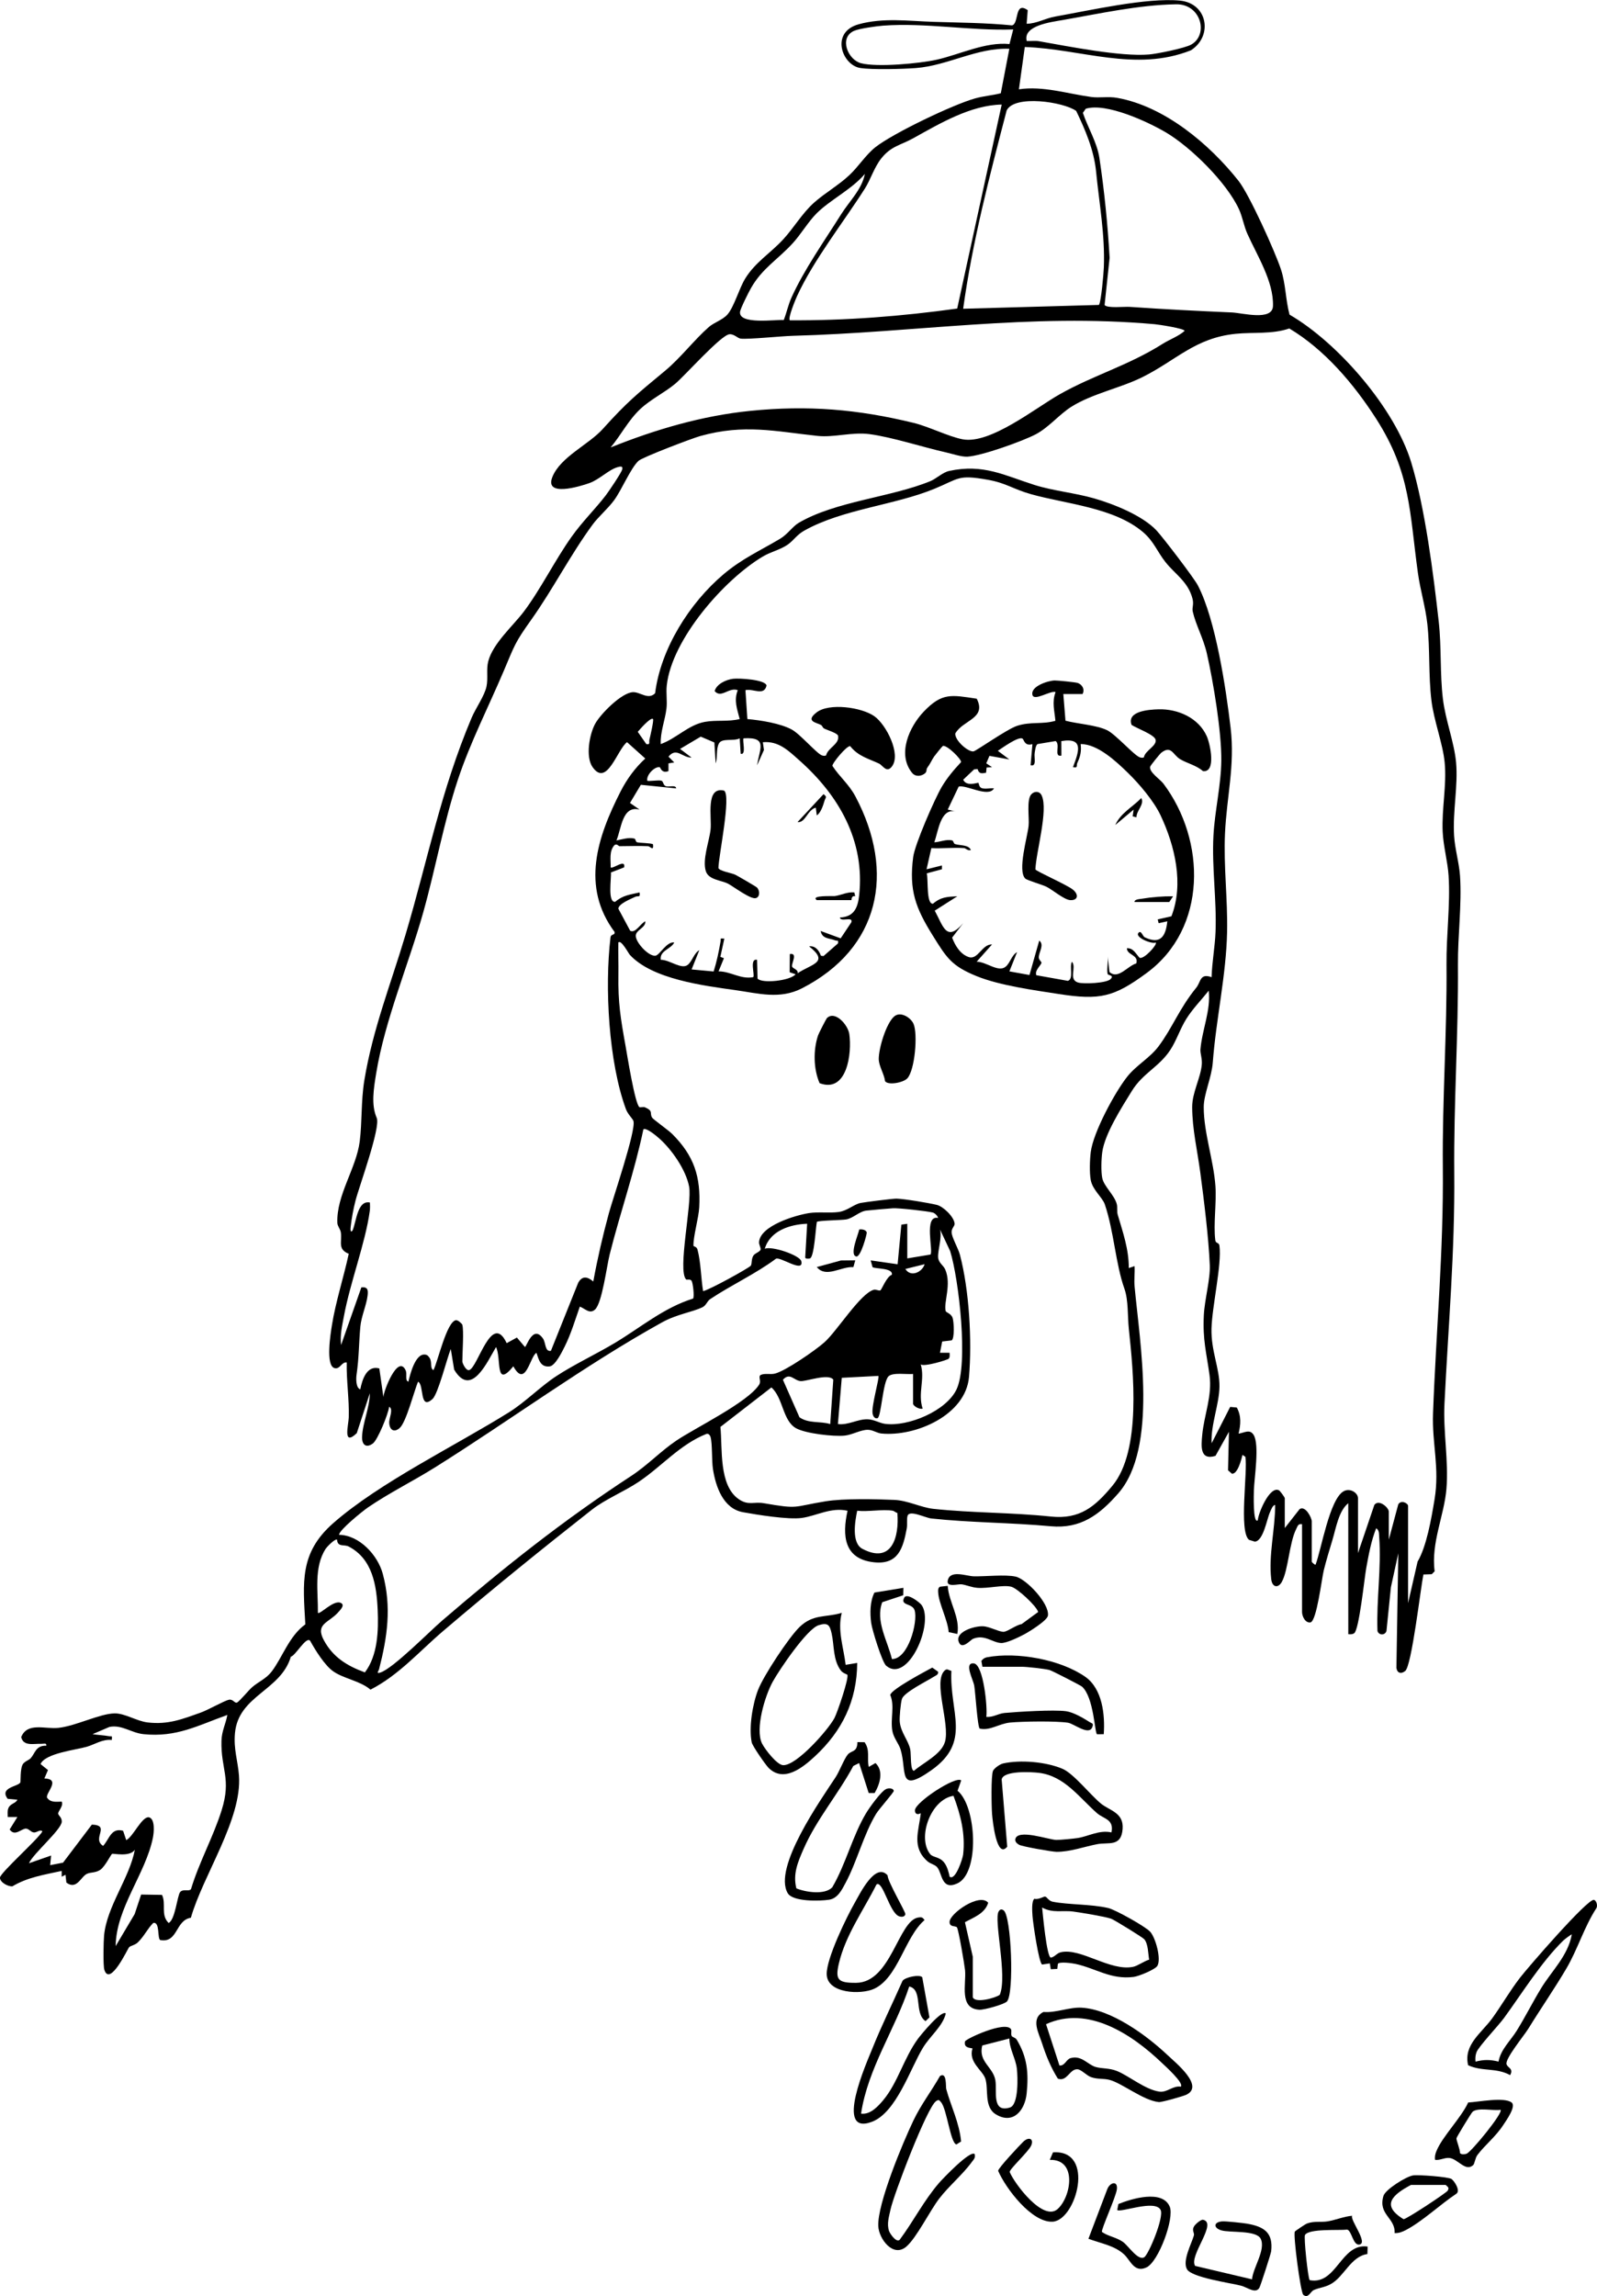 <?xml version="1.0" encoding="UTF-8"?>
<svg id="Calque_2" data-name="Calque 2" xmlns="http://www.w3.org/2000/svg" viewBox="0 0 828.58 1191.19">
  <g id="Illu_Vectorisée_BLACK_" data-name="Illu Vectorisée (BLACK)">
    <g id="TNT">
      <path d="M675.6,790.77c-2.14-.39-2.32.99-3.06,2.44-3.64,7.17-4.12,21.41-7.49,27.48-1.92,3.45-5,2.83-5.49-1.39-1.45-12.58,2.05-25.94,2.04-38.52-1.32.04-2.21,2.7-2.7,3.78-1.68,3.79-3.4,14.82-7.83,15.25l-3.05-.95c-5.37-4.41-.58-35.4-1.88-43.08l-1.5-.98c-.56,2.45-2.55,10.16-5.52,9.74l-1.97-1.76.47-19.97-6.98,12.5c-8.2,2.5-7.42-5.07-6.88-10.88.95-10.24,5.26-20.2,3.79-31.01-1.58-11.64-3.6-18.12-2.96-31.11.4-8.04,3.41-18.68,3.09-25.96-.63-14.56-2.99-33.47-4.93-48.06-1.52-11.47-4.15-22.38-4.21-33.86-.04-7.58,4.37-15.08,4.99-22.1.28-3.18-.87-5.88-.7-7.88.85-10.21,5.45-20.22,4.3-30.48-3.83,4.81-8.21,9.25-11.52,14.46-3.27,5.15-5.25,11.55-8.53,16.46-5.89,8.81-14.13,11.85-19.85,21.13-5.27,8.54-13.97,22.11-15.33,31.64-.5,3.5-.7,10.16-.01,13.52.9,4.36,6.24,8.73,7.53,13.45.47,1.73,0,3.83.48,5.51,2.72,9.33,5.76,17.75,5.76,27.73l2.98-1c.22,3.46-.3,7.02.02,10.48,2.71,29.35,12.17,83.91-8.49,107.45-9.78,11.14-19.54,18.45-35.03,17.02-20.68-1.91-41.61-1.84-61.93-4.03-3.22-.35-11.36-4.63-12.34-1.36-.53,1.78-.01,4.39-.42,6.57-1.88,10.11-4.38,18.85-16.94,17.52-15.6-1.65-16.65-13.76-13.77-26.74-8.65-1.93-16.07,2.67-23.74,3.73-7.04.97-22.98-1.61-30.49-2.97-10.38-1.88-14.19-13.39-15.6-22.38-.68-4.36-.26-13.32-1.27-16.71-.27-.89-1.13-1.92-2.17-1.51-13.7,5.45-23.16,16.85-35.13,24.87-7.68,5.14-17.32,8.97-24.42,14.55-25.98,20.43-51.88,41.4-77.05,62.86-12.29,10.48-22.97,22.87-37.65,30.37-5.4-4.61-13.68-5.6-19.24-9.44-4.45-3.07-9.35-10.99-12.02-15.83-1.98-2.79-7.68,7.77-10.05,8.16-5.2,17.71-27.21,20.07-29,39.67-.77,8.4,1.5,14.36,2.08,21.99,1.7,22.62-18.69,51.77-24.95,73.79-8.13,1.27-6.65,13.3-15.93,11.56-1.55-.97-.05-9.64-3.61-8.86-3.09,3.15-4.71,6.91-7.96,10.05-1.63,1.58-3.75,1.63-4.62,2.62-.67.77-9.9,20.6-12.77,11.65-.7-2.17-.44-14.82-.15-17.82,1.47-15.2,13.17-29.72,15.97-44.48-2.6,3.93-11.22,1.79-11.82,2.13s-3.73,6.76-6.19,8.33c-2.6,1.66-4.76,1.06-6.92,2.07-3.06,1.43-5.23,8.52-10.6,4.51l-.45-4.06-1.98,1.02v-3.02c-8.96,1.97-17.67,3.28-25.57,7.99-2.28.21-6.47-2.07-6.46-4.48s19.75-19.95,22.02-23.99c-1.03-1.31-2.91.67-4.43.53s-2.57-1.93-4.05-2c-2.32-.1-5.84,4.38-8.5.45l4-6.46h-5c.01-1.41-.23-2.94.22-4.29.94-2.83,3.88-2.6,4.78-4.7l-5.04-.46c-4.46-5.93,5.39-6.29,6.58-8.49.23-.43-.17-7.4,1.36-9.57,1.04-1.47,3.06-1.95,4.04-3.04,2.26-2.51,2.62-6.66,8.05-6.44.27-1.64-1.34-.94-2.47-.99-3.86-.18-9.4,1.49-10.54-3.49,3.21-7.85,12.3-4.05,19.24-4.78,9.07-.95,21.53-7.4,29.24-7.52,5.25-.08,11.52,4.04,17.11,4.7,10.68,1.25,17.92-1.69,27.62-5.14,3.78-1.35,12.01-6.05,14.49-6.62,2.17-.5,3.08,1.96,4.25,1.45,1.34-.59,6.07-6.47,7.98-8.08,3.3-2.77,7.23-4.37,10-7.99,5.65-7.39,9.01-18.38,17.49-24.5-1.21-21.9-3.1-37.05,14.45-52.48,23.98-21.09,63.55-40.25,91.31-57.6,8.22-5.13,16.27-13.33,24.34-18.63,9.18-6.04,21.01-11.6,30.61-17.36,13.3-7.98,25.37-18.27,40.49-22.95.71-1.14-.07-7.97-.78-9.19-.68-1.15-2.46-.33-2.87-.75-4.54-4.71,3.2-39.46,1.58-48.12-1.63-8.7-9.07-19.42-15.74-25.23-1.3-1.13-6.64-5.64-8-4.49-4.58,21.98-12.03,43.16-17.5,64.95-1.49,5.93-3.91,25.09-7.54,28.47-2.81,2.61-5.13-.39-7.93-1.48-2.41,6.86-4.58,14.15-7.82,20.67-1.36,2.74-4.9,9.93-7.74,10.34-4.82.62-5.7-3.34-6.94-7.02-3.29,1.55-5.61,18.71-11.99,6.99-9.74,11.88-6.06-4.09-8.99-9.99-4.64,7.85-12.9,26.49-21.72,11.71l-1.76-10.71c-1.93,4.71-6.58,23.38-9.5,25.98-6.9,6.15-4.18-7.56-7.49-9-2.04,4.89-6.12,20.98-9.49,23.99-3,2.67-5.28.92-5.46-2.62-.13-2.54,2.36-7.09-.04-8.38-.43,3.76-5.95,17.23-8.43,19.05-3.53,2.6-5.77.65-5.61-3.51.29-7.23,3.98-15.17,4.02-22.54l-6.77,20.7c-7.44,7.09-4.28-4.17-4.16-8.16.28-9.6-1.26-18.96-1.05-28.52-2.71-.41-3.46,3.76-6.36,2.93-4.76-1.37-1.96-18.18-1.34-22.13,1.91-12.16,6.15-25.06,8.74-37.18-5.93-2.4-3.39-6.19-4.08-11.02-.26-1.84-1.76-3.24-1.83-4.99-.54-14.43,9.83-28.3,11.61-42.28,1.26-9.95.65-21,2.38-31.6,4.34-26.55,13.8-50.2,21.36-75.58,11.63-39.05,18.22-74.46,34.31-112.6,2.06-4.89,6.73-11.41,7.73-16.26.92-4.46-.21-8.84.91-13.08,2.45-9.3,12.89-18.41,18.35-25.62,8.68-11.47,16.31-26.94,24.93-39.03,5.68-7.97,12.03-14.09,17.63-21.34,1.58-2.05,8.04-11.63,8.56-13.43.61-2.06-1.08-1.62-2.29-1.29-4.67,1.28-9.49,6.42-14.71,8.28-4.93,1.75-23.44,7.41-19.21-3.16,4.16-10.42,18.81-16.76,26.13-24.89,12.91-14.34,17.9-18.21,32.56-30.4,7.75-6.45,15.13-16.08,22.47-22.5,2.77-2.42,7.02-3.61,9.58-6.41,3.49-3.85,6.11-13.53,9.28-18.7,5.24-8.54,12.97-13.06,19.67-20.3,5.58-6.03,9.8-13.48,15.95-19.02,5.52-4.97,12.87-9.12,18.52-14.45,4.77-4.5,8.48-10.53,13.5-14.48,9.15-7.2,40.3-22.11,51.68-25.27,4.65-1.29,8.79-1.52,13.32-2.67l4.43-23.06c-16.72-.69-31.99,8.74-48.49,9.99-6.77.51-22.64.95-28.91-.04-9.39-1.49-15.65-18.54-.8-22.67,12.7-3.53,25.96-1.68,38.72-1.27,13.6.44,27.31.49,40.87,1.84,3.76-.84,1.14-12.82,8.15-7.89l-.56,7.05c5.12-.04,9.71-2.84,14.74-3.73,17.87-3.16,47.52-9.93,64.74-8.29,14.5,1.38,17.3,18.42,5.73,25.8-28.83,11.43-56.83-.73-86.17-1.72l-3.05,21.94c12.46-1.86,25.1,2.28,37.49,3.98,4.35.6,8.78-.38,13.52.47,24.64,4.41,47.88,24.04,62.91,43.02,5.6,7.07,18.96,36.67,22.02,45.93,2.52,7.62,2.39,15.8,4.47,23.51,25.25,14.64,54.68,48.72,63.16,76.75,7.13,23.58,11.5,57.81,14.26,82.68,1.47,13.24.56,26.58,2.14,39.83,1.33,11.17,5.92,22.66,6.85,33.12,1.08,12.05-1.81,25.39-1.03,38,.43,6.9,2.63,14.1,3.08,20.91.98,14.77-1.2,30.89-1.09,46.06.27,35.86-2.23,71.99-1.91,107.84.37,41.35-3.1,79.18-5.08,119.92-.71,14.63,2.21,29.58,1.03,44-1.14,13.88-8.08,28.08-6.12,42.85l-1.51,1.5-4.33.15c-1.44,6.94-6.04,47.26-9.42,50.04-2.13,1.75-4.2,1.15-4.58-1.59l.98-59.45-3.84,17.63-2.3,22.68c-.72,2.35-3.94,2.36-4.67,0-.6-16.22,2.09-32.63.89-48.86-.13-1.71.11-3.3-1.56-4.44-2.62,6.6-3.91,13.82-5.18,20.8-.94,5.2-3.67,32.08-6.27,33.7-.99.62-1.93.54-3.02.46l-.02-67.95c-5.02,4.05-6.36,12.99-8.25,19.22-1.55,5.1-3.15,10.39-4.44,15.55-1.09,4.4-3.66,26.32-6.91,27.07-2.74.41-4.37-3.22-4.37-5.38v-45.47ZM532.69,21.28c2.1.1,4.31-.26,6.4.11,15.24,2.66,42.3,8.11,57.05,6.88,4.2-.35,18.53-3.25,21.87-5.12,9.22-5.14,5.15-21.17-7.86-20.93-19.53.36-39.68,4.85-58.84,8.19-6,1.05-20.69,2.84-18.61,10.87ZM525.7,15.29c-22.13.77-45.48-3.61-67.45-1.99-3.33.25-12.52,1.5-15.24,2.75-7.82,3.59-3.1,14.97,3.71,16.75,8.38,2.19,30.29.16,39.2-1.82,12.1-2.69,25.22-9.36,37.83-8.12l1.94-7.57ZM558.37,57.55c-6.61-4.73-32.01-8.52-36.08-.25-8.86,33.99-17.77,68-22.57,102.88l70.45-1.98c1.16-1.63,2.41-16.31,2.54-19.46.66-17.04-2.43-33.32-4.05-50-1.16-11.06-5.52-21.25-10.29-31.19ZM519.7,54.25c-16.2.31-32.09,9.84-45.95,17.51-6.59,3.65-11.41,3.99-16.53,10.45-3.68,4.64-5.5,10.9-8.44,15.54-11.25,17.72-26.51,36.91-35.19,55.75-.87,1.88-4.89,11.58-3.81,12.67,29.07.19,58.11-2.09,86.85-6.09l23.09-105.83ZM563.33,56.41l-1.5,2.14c2.63,7.77,7.36,15.31,8.59,23.45,2.57,17.06,4.29,34.45,5.29,51.76l-2.61,24.47c1.32,1.82,10.19.78,13.06.98,17.63,1.23,35.6,2.14,52.98,2.89,5.42.24,21.1,4.58,21.33-3.36.37-12.82-8.24-26.14-13.33-37.54-1.77-3.96-2.5-8.7-4.32-12.67-6.36-13.8-24.94-32.21-38.04-39.91-9.38-5.52-30.85-15.45-41.45-12.21ZM406.63,166.04c1.5-3.75,2.3-7.84,3.96-11.53,6.47-14.43,17.22-29.65,25.74-43.21,4.37-6.96,10.79-12.94,12.4-21.07-6.8,8.03-17.95,13.4-25.02,20.44-4.27,4.25-8.2,10.93-12.43,15.55-7.75,8.47-15.87,13.01-21.67,23.3-1.21,2.14-5.49,10.59-5.66,12.35-.62,6.71,18.49,3.82,22.68,4.17ZM316.83,232.13c23.29-9.34,47.36-16.44,72.46-18.97,29.92-3.01,55.65-.85,84.7,6.23,7.97,1.94,18.12,7.12,25.45,8.52,14.27,2.72,37.79-16.23,50.22-23.27,17.88-10.12,35.54-14.87,53.64-26.3,3.55-2.24,8.06-3.81,11.31-6.66.03-1.26-13.51-3.31-15.49-3.48-64.6-5.77-124.04,4.31-187.82,6.02-5.94.16-23.24,1.94-27.03,1.46-1.64-.21-3.41-2.51-5.85-2.26-4.44.46-23.1,21.52-28.14,25.72-5.43,4.52-12.65,8.01-17.99,12.99-6.25,5.82-10.03,13.48-15.46,20ZM239.88,687.34c.85,3.01,0,14.76,0,18.99,0,.89,1.85,4.85,3.48,4.49,4.53-1,11.67-30.74,19.52-13.99l5.3-2.91,4.17,4.89c.86.01,4.13-11.84,9.38-4.36,1.5,2.14.92,6.98,4.1,6.37l14.16-35.32c2.13-3.84,4.89-3.14,7.83-.66,2.17-11.89,4.91-23.74,8.08-35.4,2.15-7.91,14.12-42.8,12.76-47.82-.32-1.18-2.92-3.5-3.9-6.16-8.98-24.35-11.09-63.22-8.02-89.07.25-2.07,2.44-.99,2.13-2.88-17.51-23.53-9.01-49.12,3.09-72.86,3.28-6.43,7.52-12.26,12.83-17.13l-9.47-8.49c-5.1,3.82-10.45,23.6-17.9,12.9-3.68-5.29-1.64-16.93,1.37-22.43,2.78-5.09,13.69-16.16,19.61-16.4,3.76-.16,7.94,4.21,11.5.54,2.88-23.08,17.83-46.72,35.35-61.58,9.7-8.23,19.11-12.36,29.45-18.52,3.97-2.36,6.49-6.4,9.7-8.29,19.07-11.22,47.88-13.23,68.31-21.63,3.05-1.26,6.36-4.55,9.71-5.28,17.8-3.87,28.76,2.34,44.28,7.24,9.98,3.15,20.63,4.03,30.98,6.99,10.07,2.88,25.11,8.89,32.35,16.62,3.31,3.54,19.46,24.66,21.46,28.51,9.26,17.82,14.57,53.4,17,73.94,2.31,19.52-2.06,35.81-2.92,54.81-.77,17.01,1.44,34,1.09,51.06-.47,22.47-5.73,45.22-7.43,67.73-.58,7.76-4.69,16.37-4.69,23.16,0,13.26,5.16,27.73,6.07,40.98.61,8.83-1.12,19.67-.07,28.04.24,1.91,1.9.95,2.15,2.86,1.29,9.77-3.83,31.38-4.12,42.99s4.23,20.57,4.13,30.03c-.1,9.27-4.58,19.91-4.07,29.48l9.63-18.87,3.43.31c2.44,4.48,2.03,8.82.93,13.56,3.01-.43,5.83-2.57,7.82.67,3.12,5.08.31,22.35.12,28.77-.04,1.45-.58,17.55,2.03,15.53.15-3.49,6.16-18.1,11-15.56.62.33,3,3.67,3,4.07v15.49l7.71-9.84c3.02-1.98,6.29,4.56,6.29,6.34v20.99c0,.19,1.61,1.78,1.99,1.5,3.02-8.13,7.25-33.8,14.45-38.02,3.41-2,7.55.79,7.55,3.55v28.48l8.48-24.99c2.34-3.22,7.51,1.42,7.51,3.5v14.49l4.91-18.32c1.56-2.49,5.08-.46,5.08.83v50.47l4.93-21.55c4.68-7.92,7.15-22.3,8.79-32.19,2.74-16.55-1.35-28.97-.77-44.74,1.6-43.33,5.5-83.86,5.08-127.92-.33-34.78,2.22-69.97,1.91-104.84-.14-15.28,2.02-31.03,1.09-46.06-.45-7.31-2.73-15.4-3.08-22.9-.55-11.95,2.18-24.26,1.03-36.01-.96-9.88-5.58-21.49-6.86-32.11-1.6-13.22-.67-26.6-2.14-39.83-.97-8.78-3.63-17.42-4.85-26.13-4.43-31.77-3.6-51.98-21.71-80.23-11.46-17.88-26.69-35.87-45.05-46.81-8.75,3.07-18.78,1.85-27.8,2.77-21.07,2.13-30.79,13.72-48.45,22.5-11.37,5.66-25.85,8.49-36.7,15.27-6.33,3.95-11.81,10.8-18.61,14.37s-27.96,11.16-35.46,11.6c-3,.17-7.97-1.52-11.22-2.25-12.01-2.7-27.65-7.85-39.53-9.44-9.05-1.21-18.4,1.82-26.91.92-22.18-2.35-38.01-6.3-60.89.05-4.28,1.19-30.1,11.03-32.08,12.89-4.09,3.83-8.68,14.97-12.61,20.37-3.22,4.41-8.17,8.56-11.24,12.75-11.5,15.69-20.69,33.68-31.73,49.21-8.67,12.19-8.5,12.92-14.33,26.64-7.83,18.43-17.43,37.26-23.73,56.21-7.41,22.28-11.66,46.29-18.01,68.93-7.58,27.02-19.95,56.03-24.43,83.5-1.31,8.02-2.73,16.44.25,23.25,2.16,4.93-9.14,35.65-11,42.94-1.13,4.41-1.97,8.99-2.5,13.51-.1.81-.36,3.6.99,1.96,1.98-4.72,2.51-15.85,8.99-14.48.04,1.46.12,2.94-.08,4.41-2.29,16.66-10.19,37.05-13.41,54.55-.94,5.08-2.09,9.7-1.48,14.99l10.52-29.94c3.36-.38,3.56,1.4,3.25,4.18-.56,5-3.29,10.8-3.78,16.28-.82,9.16-.63,15.56-1.98,25.04-.26,1.83-.34,6.7,1.96,7.41.99-5.16,3.43-12.66,9.88-10.85l2.11,14.85c.16-3.41,7.51-22.24,11.5-13.98,1.01,2.09-.49,5.49,1.49,5.98.87-3.93,3.6-14.52,8.48-14.05,1.24.04,1.8.72,2.45,1.65,1.52,2.18.1,5.56,2.06,6.41,2.29-4.47,6.83-25.1,11.64-25.9,1.04-.18,3.2,1.85,3.36,2.42ZM628.62,506.96c.2-7.61,1.75-15.93,2.04-23.44.65-16.7-1.98-33.39-1.08-50.05.68-12.63,3.94-26.14,4.08-38.89.15-14.84-4.13-40.77-7.5-55.55-1.81-7.94-5.75-14.82-7.32-21.75-.47-2.07.67-3.6-.13-6.69-2.28-8.83-9.1-12.73-14.05-19.01-4.27-5.41-6-10.7-11.54-15.45-15.02-12.86-39.95-14.62-58.2-19.75-9.46-2.66-12.7-5.75-22.49-7.49-15.59-2.77-14.68-.63-27.71,4.73-20.74,8.52-47.38,10.48-67.34,21.61-4.08,2.27-5.47,5.06-8.68,7.31-3.8,2.67-8.73,3.7-12.84,6.14-20.12,11.94-47.38,43.05-49.93,67-.42,3.94.31,8.07-.14,11.85-.73,6.19-3.26,12.15-2.98,18.5,8.04-2.84,14.34-9.99,22.93-11.53,5.91-1.06,12.12.03,18.04-1.46-1.33-5.2-3.11-9.61-1.01-14.98-4.62-1.69-8.56,4.47-11.99.48,1.02-3.75,6.07-5.96,9.58-6.39,3.13-.38,16.85.41,17.34,3.53-1.29,5.57-6.83,1.43-10.94,2.37l1,15c6.77.59,17.04,2.19,23.04,5.44,4.33,2.34,12.97,12.47,15.62,13.39.71.25,1.5.41,2.19,0,.94-4,7.13-5.84,6.19-10.19-.3-1.37-5.95-3.02-7.25-3.76-.77-.44-.9-1.42-1.6-1.82-2.21-1.26-8.43-1.81-2.2-6.57,6.48-4.95,23.22-2.67,29.91,2.05,6.12,4.33,13.94,19.61,9.14,26-2.81,3.74-4.77-.52-6.72-1.44-5.62-2.64-10.83-3.8-14.98-9.06-1.77-.31-9.33,8.8-9.22,10.25,3.95,5.99,8.55,9.44,12.02,16,20.79,39.3,12.57,78.71-27.84,99.41-11.44,5.86-22.58,2.62-34.52.93-16.34-2.31-43.01-5.6-54.71-18.25-.81-.87-4.56-8.13-6.02-6.47-.12,5.49.13,11.02.04,16.52-.23,14.79,1.14,22.87,3.71,37.18.83,4.61,4.87,30.09,7.19,31.72.45.32,1.96-.32,2.96.12,4.47,2.02,2.17,2.92,3.62,5.32.57.95,8.35,6.4,10.49,8.54,11.22,11.23,14.82,22.05,13.96,37.99-.3,5.59-3.16,15.26-2.99,19.91.02.54,1.63.3,2.09,2.03,1.75,6.52,1.79,14.78,2.91,21.55,3.21-.6,23.95-12.06,24.76-13.22.65-.93.19-3.45,1.31-5.18.89-1.38,3.48-1.96,3.75-3.17.21-.92-.89-2.55-.8-3.86.58-8.54,18.97-13.97,25.93-15.06,4.76-.74,10.72.07,15.42-.57,4.45-.61,7.89-3.99,11.31-4.68,2.07-.42,16.89-2.31,18.71-2.25,4.22.14,16.53,2.2,20.83,3.23,3.36.81,8.94,6.15,9.27,9.71.12,1.35-1.61,2.39-1.56,4.45.07,2.77,3.39,8.21,4.33,11.78,4.81,18.3,6.31,44.43,4.7,63.33-1.7,19.83-27.7,31.06-45.43,29.36-2.39-.23-4.46-1.91-7.06-1.93-3.71-.03-8.11,2.62-12,3.01-5.79.59-20.2-1.05-25.2-3.8-7.06-3.88-6.68-15.76-12.83-21.19l-26.45,20.48c1.1,11.37-.92,30.29,9.5,37.49,5,3.45,7.88,1.21,12.91,2.08,18.63,3.23,14.8,1.86,32.16-.98,9.32-1.52,26.01-1.15,35.71-.72,6.95.31,13.79,3.94,20.15,4.63,20.29,2.18,40.37,1.84,60.96,4,15.03,1.58,22.94-5.06,32-15.99,15.1-18.21,10.87-59.04,8.49-81.47-.67-6.31-.17-14.82-2.27-20.71-4.59-12.86-5.43-29.75-10.18-43.78-1.24-3.65-6.36-7.46-7.31-12.67-.7-3.85-.48-10.53.02-14.5,1.29-10.18,12.4-30.82,18.9-39.06,4.69-5.95,11.76-9.73,16.25-15.73,7.31-9.76,10.67-19.49,19.55-30.41,2.52-3.09,1.81-7.7,7.99-5.5ZM338.81,373.05c-1.14-1.25-7.02,5.54-7.92,6.63l4.44,6.35c2.26.44,1.27-.97,1.62-2.34.39-1.52,2.36-10.09,1.86-10.64ZM336.32,439c-4.96-.23-10.02,0-14.99,0-.35,0-1.16-1.4-2.49-.59-2.92,3.16-1.9,7.66-2,11.58.98,1.09,7.92-4.74,6.99,0l-6.86,2.65c.29,2.98-1.85,15.61,2.21,15.23,4.05-3.45,7.63-3.7,12.64-4.87.56,2.89-.84,1.6-2.19,2.25-2.24,1.09-8.74,3.62-8.8,6.19l6.12,11.42c2.71,1.59,5.57-4.02,7.87-4.88.27,3.42-4.89,4.38-4.96,7.46-.08,3.57,6.87,11.02,10.33,10.36,2.09-.4,5.87-7.56,9.64-6.82-1.82,3.56-7.69,4.16-6.99,8.97,4.5-.1,10.79,5.3,14.04,2.58,2.36-1.97,3.15-6.01,5.94-7.57l-3.99,9.99,11.43,1.06c1.61-5.11,2.67-10.24,3.59-15.54.29-1.67-.61-1.71,1.96-1.5l-2.07,9.44,1.86.71-2.79,6.82c6.43.03,11.41,4.25,17.99,3.01.99-.98-2.14-9.85,1.99-8.99l.25,9.74c2.32,2.69,17.02,1.14,19.73-2.25l-3.06-1.04.08-9.44c4.3-.77.77,4.84,1.15,6.43.28,1.15,3.32,1.52,2.89,3.53,7.2-4.87,16.7-5.54,5.95-13.95,3.24-.47,5.23,2.19,6.12,4.85l1.35.19,7.51-6.56c.34-2.12-.35-1.17-1.37-1.58-3.16-1.25-6.78-.69-7.62-4.89l10.4,3.82,5.56-8.36c.95-3.28-5.66.16-5.96-2.45,7.24-.33,9.27-4.87,9.99-11.5,3.1-28.35-10.65-51.95-30.97-69.97-5.65-5.01-10.75-10.21-19-9.47l.57,4.03-3.56,7.95c1.27-8.58,5.78-14.79-7.01-13.99-.79.78,1.62,8.9-1.49,8l-.52-8c-3.32,1.69-9.15-.35-10.79,2.69-1.54,2.86-.6,7.31-1.69,10.29l-.66-10.84-7.08-3.01-10.72,6.36,5.98,4.49c-4.83.12-7.82-5.6-11.99-.48l3,3-3,.49v4c-3.53,1.45-4.26-2.01-4.54-2.05-2.73-.38-7.08,4.13-6.45,7.04.45.45,5.71-.43,7.29-.02,1.04.27.95,2.4,2.31,2.87,1.71.6,5.22-.87,5.37,1.14l-18.31-1.87-5.64,9.42,4.96,3.45c-9.03-2.33-9.37,9.83-11.99,16,2.89-.57,6.34-1.71,9.3-.97.73.18.58,1.7,1.4,1.92,1.45.4,7.57.38,8.28,1.06.44,3.85-1.52,1.03-2.5.99ZM470.73,634.87v17.99l12-1.99c1.7-1.6-3.67-20.61,3.99-19-.28-1.12-1.65-2.48-2.7-2.78-2.61-.75-18.01-2.44-20.76-2.24-4.45.33-9.36.76-13.74,1.21-3.64.38-6.82,3.93-10.49,4.59-2.31.41-14.47.52-15.22,1.27-.63,3.19-1.33,17.97-3.54,18.94-.38.17-2.51.37-2.5-.5l1.01-17.48c-8.89.32-19.26,3.62-21.99,12.99,3.59-1.63,18.33,3.38,18.98,6.52,1.32,6.3-11.08-2.66-13.22-1.33-10.71,7.95-23.08,13.56-34.11,20.94-1.57,1.05-2.04,3.25-3.91,4.16-5.46,2.65-13.34,3.62-21.03,7.88-40,22.16-78.78,50.77-117.69,75.18-11.15,7-24.37,13.58-35.03,20.93-2.64,1.83-14.81,11.6-14.87,14.11,10.53.19,20.07,10.48,22.7,20.29,4.63,17.21,2.35,32.76-1.94,49.45-.21.82-1.78,2.53.71,1.71,6.67-2.21,25.3-21.17,32.02-26.94,32.11-27.59,62.52-51.8,97.94-74.95,8.71-5.69,15.36-12.89,23.55-18.42,9.87-6.66,37.1-19.82,42.99-29.05,1.28-2.01-.75-4.07.83-5.05,2.34-.98,4.95-.07,7.34-.67,5.54-1.4,20.88-11.96,25.71-16.26,6.54-5.82,18.75-25.56,25.71-27.27,1.03-.25,2.71.76,3.32.33.72-.5,3.23-7.17,5.92-8.07.82-3.65-8.56-2.99-10-3.95l-.98-3.51,13.98,2,1.95-20.55,3.05-.44ZM473.73,728.31v-15.49c-3.12.33-10.57-.95-12.76,1.24-3.01,3-3.75,21.35-5.75,21.74-1.54.3-2.27-1.18-2.5-2.52-.67-3.82,3.74-18.79,3.01-19.46l-18.99.99-2,23.99c5.39.69,10.21-2.65,15.51-2.47,3.23.11,6.08,2,9.05,2.38,11.88,1.52,31.56-6.63,36.96-17.84,6.29-13.08,1.26-57.09-3.28-71.8l-5.27-11.21c1.12,4.39-1.21,10.75-.98,14.44.18,2.9,2.72,4.07,3.69,6.32,3.35,7.78-.87,16.86.22,21.5.22.92,2.81,1.2,3.62,3.64.68,2.04,1.07,10.59-.5,11.63l-4.91.58-1.16,5.84h4.99c0,1.08.28,2.09-.43,3.06-.45.62-13.03,4.46-14.54,2.94,2.3,7.85-1.64,14.99.99,22.98-1.6.52-4.62-1.15-4.99-2.49ZM479.72,655.87l-9.99,2.48c2.82,4.53,8.81,1.6,9.99-2.48ZM430.75,738.8l1.59-23.04c-2.47-3.4-13.94.97-16.93.76-3.5-.25-5.52-4.73-9.21-.71l8.6,19.48c4.83,3.37,10.61,1.89,15.96,3.52ZM463.24,783.77c-5.38-.9-12.84.66-18.49,0-1.14,5.41-3.09,16.73,2.71,19.78,15.29,8.04,19.15-6.21,18.12-18.61-.78-.18-1.8-1.08-2.34-1.17ZM174.87,798.8c-.98-.7-5.19,3.62-5.91,4.73-6.24,9.65-3.86,22.35-4.03,33.2.98,1.11,7.92-6.65,11.67-5.23,2.69,1.01.11,3.59-1.29,5.13-4.92,5.42-11.92,5.81-7.22,14.44s11.79,13.11,21.22,16.57c6.69-8.72,7.12-21.76,6.64-32.44-.57-12.69-2.64-26.44-15.08-32.88-2.31-1.19-5.76.47-5.99-3.52ZM117.96,889.71c-15.4,5.51-26.34,11.71-43.45,9.98-6.4-.65-11.33-5.06-17.75-3.75l-8.74,3.75c2.7.44,5.83.55,8.47,1.04,1.63.3,1.73-.68,1.52,1.96-4.9-.5-8.85,2.34-12.97,3.53-5.94,1.71-21.49,3.34-24.01,8.97l3.86,3.13-1.87,4.35c8.99.27.31,7.76,1.43,10.01,1.82,2.59,4.73,2.06,7.57,2,1.08,2.3-2.04,5.05-1.83,6.29.18,1.03,1.92,1.85,1.86,4.11-.13,4.13-14.85,16.56-17.02,21.57l11.48-4-.49,5,6.69-1.3,14.95-19.74c10.01.33-.28,7.15,5.84,11.04,3.31-3.61,4.09-9.55,10.37-7.85l1.62,4.86c3.65-1.76,8.16-12.56,11.86-11.83,3.19.89,2.54,7.85,1.98,10.59-3.76,18.67-19.13,36.53-19.32,56.21l9.86-16.61,3.36-10.13,10.82.18c2.3,4.68-.86,10.31,3.43,14.57,3.42-1.6,4.48-14.11,5.97-16.01,1.46-1.86,4.61-.14,5.65-1.56,4.22-14,11.5-26.94,15.88-40.87,5.2-16.51-.45-21.25-.07-36.02.13-5.18,2.17-8.64,3.05-13.46Z"/>
      <path d="M548.85,1078.4c-3.56-5.65-6.13-11.9-8.18-18.29-1.69-5.29-6.13-12.91.72-16.3,6.55.53,13.43-2.57,19.74-2.22,15.36.85,33.7,14.29,44.52,24.49,4.31,4.07,19.54,16.27,9.71,20.73-1.63.74-12.66,3.9-14.13,3.75-8.09-.82-19.06-9.82-25.54-11.51-3.24-.85-6.12-.21-9.58-1.42-2.4-.84-5.01-3.91-7.02-4.08-4.14-.35-5.41,6.66-10.25,4.85ZM612.64,1082.57c1.8-1.83-8.16-10.76-9.99-12.5-15.43-14.7-38.24-29.86-59.93-19.91l6.96,21.42c2.74.34,3.5-3.15,5.7-3.8,5.71-1.71,8.94,3.35,13.03,4.55,3.32.98,6.91.48,10.94,2.05,6.26,2.45,14.81,9.77,22.24,10.77,3.94.53,7.03-3.23,11.04-2.58Z"/>
      <path d="M783.52,1076.58c-7.28-4.02-14.62-1.74-21.81-5.15-2.51-10.67,7.05-16.73,12.64-24.51,4.92-6.84,8.99-13.98,14.2-20.77,4.09-5.33,35.12-41.17,38.43-40.5,1.27.26,2.04,2.95,1.31,4.26-6.4,9.83-9.7,21.32-15.62,31.39-5.99,10.19-13.37,20.87-19.74,31.22-2.17,3.53-12.08,15.51-11.29,18.37.55,1.99,3.81,2.19,1.87,5.7ZM777.49,1069.56c1.14-6.34,6.2-10.8,9.45-16.05,4.5-7.25,8.32-14.93,12.77-22.21,5.4-8.82,13.8-16.64,15.79-27.67-.2-.24-3.75,2.48-4.38,3.1-11.27,10.96-21.5,27.48-30.77,40.19-2.87,3.93-13.17,14.81-14.26,17.72-.63,1.68-.72,3.19-.54,4.94,4.36-1.11,7.58-1.1,11.94-.02Z"/>
      <path d="M448.58,903.87c2.98,4.25,1.12,8.13,2.17,12.81l3.46-2.01c4.48,4.13,2.21,11.09-.42,15.55h-3.08s-4.97-15.54-4.97-15.54l-3,1.49c-7.93,14.81-19.09,27.64-25.84,43.12-2.9,6.65-5.63,12.89-3.71,20.41,4.91,1.99,14.63,3.51,18.6-.53,7.01-11.91,10.5-26.67,17.53-38.44,1.71-2.86,7.75-11.33,10.42-12.57,1.58-.74,3.94-.33,3.97,1,.02.75-7.69,9.44-9.14,11.83-6.5,10.7-9.98,24.95-15.94,36.02-1.9,3.52-3.98,7.86-8.43,8.56-4.8.75-18.84,1.13-21.49-3.37-7.83-13.26,17.31-48.7,24.86-60.22,1.96-2.99,4.4-9.48,6.28-11.72,1.91-2.27,4.92-1,5.02-6.45l3.72.05Z"/>
      <path d="M436.75,836.74c-2.36,8.97.94,18.03,2.01,26.98l5.99-1c-.14,19.63-7.77,35.31-21.97,48.48-6.33,5.87-16.13,13.81-24,5.99-1.52-1.51-8.37-11.33-8.76-13.23-1.57-7.73.43-19.83,3.29-27.24s15.94-27.18,21.43-32.53c7.14-6.96,13.31-4.87,22.02-7.45ZM439.62,868.88c-.17-.28-2.29-.8-3.34-2.18-4.19-5.55-3.39-12.98-4.79-19.22-.98-4.38-1.92-5.86-6.78-4.31-6.05,1.93-20.28,22.98-23.74,29.22-4.1,7.38-9.31,24.7-5.58,32.18,1.46,2.92,7.67,11.03,10.89,11.2,6.92.38,23.39-18.3,26.65-24.42,1.49-2.8,7.67-20.84,6.69-22.49Z"/>
      <path d="M576.67,950.66c1.41-6.89-4.01-6.93-7.5-9.99-9.31-8.16-16.83-19.25-30.06-20.91-4.09-.51-18.49-1.26-19.41,3.4l2.88,34.91c-5.47,6.65-7.56-13.22-7.86-16.92s-.6-20.01.5-22.45c.62-1.38,3.64-3.46,5.19-3.81,9.06-2.02,22.24-.88,30.81,2.75,5.8,2.46,14.37,13.43,19.95,18.03,4.53,3.74,11.97,4.64,11.28,13.25-.75,9.43-7.28,6.7-13.18,7.84-6.73,1.29-14.01,3.99-21.08,3.97-2.31,0-17.93-2.77-19.42-3.64-1.03-.6-2.14-1.48-2.01-2.81.95-5.76,17.6.27,21.32.28,2.18,0,8.75-.63,11.02-.98,5.66-.87,11.17-4.32,17.57-2.92Z"/>
      <path d="M505.7,1117.56c.45,2.04-.46,2.67-1.45,4.04-4.8,6.62-11.78,12.3-16.95,19.03-4.9,6.38-11.74,20.33-17.06,24.91-6.88,5.91-14.22-4.04-14.55-10.55-.6-11.54,12.73-43.34,18.18-54.78,4.01-8.42,9.28-15.14,13.82-23.16,3.67-2.37,2.91,5.49,3.26,6.79,2.43,8.87,6.82,17.54,7.7,27.16l-2.43,1.55c-3.13-.71-4.95-18.53-8.02-21.97-.95-1.06-1.09-1.46-2.5-.54-4.68,3.06-22.06,48.64-23.67,56.28-.79,3.76-2.03,7.39-.75,11.15.42,1.23,3.63,6.13,5.47,4.57,7.15-9.59,12.6-20.44,20.45-29.52,1.71-1.98,16.25-17.29,18.5-14.97Z"/>
      <path d="M548.86,1018.87l-.29,2.59-3.39.18-.5-3.03-4,.59c-1.76-1.04-4.73-21.54-4.97-25.08-.15-2.23-.62-7.79.97-9.06,1.73.69,4.92-1.19,5.51-1.13.94.09,1.82,2.26,4.01,2.69,8.15,1.61,19.66,1.19,28.73,3.25,3.7.84,19.22,9.55,21.75,12.23,2.85,3.02,5.94,14.26,3.79,17.8-1.16,1.92-9.71,5.41-12.29,5.73-11.98,1.49-19.43-4.43-30.25-6.77-1.6-.34-8.22-1.29-9.07,0ZM540.69,989.64c.38,3.62,2.35,25.55,4.51,25.98,2.06-.34,3.03-2.29,5.18-2.79,10.31-2.42,25.66,10.05,37.55,7.56,2.32-.48,5.72-2.98,8.29-3.72-.57-3.17-.45-8.08-2.53-10.59-.79-.95-15.82-10.22-17.29-10.69-3.74-1.2-14.87-3-19.35-3.64-5.63-.81-10.86.95-16.36-2.12Z"/>
      <path d="M460.49,972.9c.07,3.37,9.51,19.14,9.24,20.22-.33,1.32-1.72,1.5-3.07,1.11-5.11-1.46-8.57-18.88-11.9-16.58-6.65,13.24-16.07,26.29-19.51,40.95-1.97,8.42-.62,10.19,9,10.09,18.06-.19,21.84-32.29,32.18-33.89,1.79-.28,2.18-.12,3.28,1.33-10.23,8.7-13.73,29.97-26.25,35.69-6.78,3.1-24.43,2.52-24.54-7.69-.08-8.2,10.27-29.5,14.66-37.16,2.58-4.51,10.58-21.03,16.91-14.07Z"/>
      <path d="M493.62,866.83c-1.09,21.67,10.73,36.75-10.56,51.68-17.4,12.21-12.38.48-15.8-10.84-.94-3.12-3.65-6.02-4.28-9.71-1.09-6.44,1.34-12.83-1.09-18.6.5-2.95,18.3-12.29,21.79-14.21l3.02,2.12c.36,1.56-1.3,2.03-2.28,2.66-3.46,2.23-15.4,8.04-16.48,11.51-.63,2.02-1.31,9.35-1.13,11.64.43,5.64,4.5,9.78,5.47,14.57.49,2.39-.09,11.02,1.94,11.03,4.78-4.17,14.12-8.46,16.04-14.93,2.81-9.46-6.41-31.39-.08-37.13,1.24-1.12,1.91-.13,3.44.23Z"/>
      <path d="M478.5,1025.82l3.73,20.8-2.01,1.95c-6.1-4.03-1.25-16.37-8.48-17.97-7.34,22.36-21.45,42.36-24.99,65.95,4.74.66,8.71-3.65,11.5-6.98,7.6-9.08,10.7-21.92,18.06-31.91,1.59-2.15,12.3-15.15,14.4-13.07-1.59,6.65-8,11.5-11.79,17.68-6.6,10.77-13.79,33.62-26.46,38.49-20.03,7.7-2.55-31.24.1-37.86,4.74-11.86,10.55-23.56,15.71-35.26,1.45-1.94,8.99-3.44,10.22-1.83Z"/>
      <path d="M504.71,1036.11c1.06,3.39,11.65.5,14.01-1.2,4.13-9.76-3.29-39-.55-43.3.67-1.04,1.42-1.32,2.56-.5,4.01,2.9,5.54,43.12,1.72,47.25-1.43,1.54-11.84,4.41-14.23,4.3-10.81-.5-6.82-13.28-7.52-20.53-.27-2.79-3.42-21.47-4.24-22.26-.91-.89-3.77.05-3.79-2.75-.04-4.37,15.64-15.34,20.04-9.96-1.74,5.62-7.47,7.54-12.07,10.09l4.07,17.87v20.99Z"/>
      <path d="M497.82,852.61c-3.4-5.77,7.66-9.17,12.35-8.89,3.46.2,8.69,3.17,10.79,2.85s6.34-3.56,9.09-3.98l8.58-6.29c-.78-3.04-10.74-12.24-13.91-13.09-4.26-1.13-12.11,1-17.55.57-3.18-.25-5.48-1.42-8.25-1.83-1.64-.25-7.74,1.67-7.23-1.7.92-6.12,9.64-2.55,13.48-2.46,6.19.15,16.35-1.05,21.82.17s17.57,13.95,16.72,20.22c-.34,2.54-9.61,8.29-12.33,9.73-2.74,1.45-9.24,4.66-12.04,4.49-4.58-.27-8.57-4.67-14.59-2.14-.98.41-5.2,5.25-6.92,2.35Z"/>
      <path d="M498.71,923.69l-1.89,5.35c9.9,8.16,11.56,42.77-.12,48.08-8.38,3.81-7.77-5.3-10.5-8.44-1.18-1.35-3.51-1.74-4.97-3.02-8.34-7.31-4.56-15.52-3.5-24.99-1.49.91-3.1.61-3.03-1.51.13-4.17,21.27-18.04,24.02-15.47ZM494.7,931.68c-11.77,1.75-19,21.79-12.05,30.28,1.41,1.72,4.71,1.28,7.09,4.17,1.67,2.03,2.43,4.99,2.98,7.52,2.97,2.26,6.75-9.43,6.99-11.49,1.21-10.75-1.27-20.58-5.01-30.48Z"/>
      <path d="M579.66,1146.53l.6-3.08c6.79-2.74,22.8-7.66,26.63,1.35,2.55,6-5.77,28.54-12.01,31.51-6.45,3.07-8.37-3.74-11.73-6.79-5.13-4.66-12.21-5.65-18.43-8.05l9.74-25.63c1.33-3.61,5.55-4.79,5.02-.05-.44,3.89-8.2,20.79-7.77,22.14,3.36,2.35,7.34,2.7,10.89,5.16,2.8,1.94,7.86,9.98,11.07,7.97,2.29-1.44,10.36-20.75,8.51-24.52-2.82-5.69-20.94,1.6-22.51,0Z"/>
      <path d="M524.54,1052.78c.48.77-.21,2.48.39,3.55.29.52,1.94.78,2.6,1.88,5.49,9.13,6.2,17.24,5.14,27.85-.87,8.74-6.93,16.28-15.9,10.92-6.34-3.78-3.8-12.99-5.51-18.47-1.4-4.49-8.97-8.55-6.7-15.8-2.32-.38-4.47-.62-3.87-3.62.25-1.26,20.97-10.94,23.85-6.32ZM523.69,1057.59l-14.05,3.61c-2.2,8.49,5.65,11.07,6.81,18.12.9,5.46-2.04,17.01,7.54,14.06,4.59-1.41,4.08-16.05,3.59-20.19-.63-5.34-3.85-10.12-3.89-15.6Z"/>
      <path d="M649.6,1182.51c.46-5.96,7.23-15.32,4.51-20.99-2.24-4.66-16.04-3.05-20.53-4.44-4.04-1.25-4.03-4.26.54-4.63,1.81-.15,10.78.83,12.89,1.19,8.75,1.53,13.63,4.55,12.52,14.3-.16,1.37-5.52,17.89-6.09,18.9-1.97,3.46-6.23-.19-9.6-1.04-5.72-1.44-25.52-4.23-27.98-8.49-2.53-4.37,2.34-13.26,3.56-17.51.41-1.43-1.22-2.65.11-4.78.66-1.06,3.05-3.23,4.47-3.43,8.14,1.39-7.41,18.76-3.92,23.97l29.52,6.96Z"/>
      <path d="M701.57,1149.53c-1.44,1.91,8.79,14.55,3.51,14.97-3.09.25-3.8-7.22-6.1-7.77-4.19.51-19.83-.67-21.91,2.79-.67,1.11,1.5,22.1,2.42,23.42,14.05,2.72,16.2-19.43,30.09-17.41l-.13,3.87c-8.59,1.22-12.04,11.7-18.93,15.54-3.24,1.81-5.96,1.84-8.86,3.13-1.88.84-2.8,4.58-5.45,2.5-1.44-1.13-5.37-31.16-4.39-32.83.19-.33,5.4-3.85,6.3-4.18,3.81-1.42,7.33-.51,10.85-1.14,4.39-.79,8.27-2.5,12.61-2.88Z"/>
      <path d="M784.29,1090.8c2.51,1.98-2.86,9.39-4.35,11.67-4.06,6.22-9.47,10.3-13.41,15.56-1.21,1.62-1.4,4.53-2.23,5.27-4.01,3.56-7.93-3.35-12.35-3.75-2.52-.23-4.85,1.33-7.39.98-.24-1.74.11-3.12.78-4.71,3.11-7.49,12.78-17.14,16.41-25.05,5.03-.21,18.69-3.01,22.54.02ZM778.53,1094.57c-3.84.6-11.68-1.31-14.48,1-.62.51-8.2,12.95-8.38,13.73-.21.91,1.94,5.81,1.83,7.78.96.79,2.22.63,3.35.3,2.31-.67,19.28-21.38,17.68-22.81Z"/>
      <path d="M544.68,1120.54l1.65-3.9c22.23-1.55,12.05,35.23-.14,35.97-10.81.66-24.42-17.27-28.32-26.4.12-1.49,10.94-13.02,12.97-15.01,3.03-2.98,5.81-1.5,4.09,2.08-1.57,3.27-11.2,12.06-11.07,13.58,2.72,6.39,17.45,25.79,24.86,19.2,7.03-6.25,10.36-25.92-4.03-25.52Z"/>
      <path d="M511.71,890.7c3.44.38,6.16-1.7,9.48-2.01,7.01-.64,25.54-1.78,31.9-.91,3.85.53,9.01,3.56,12.3,5.67,1.12.72,2.23.47,1.27,2.73-1.84,4.36-9.51-1.95-12.54-2.43-6.1-.95-23.47-.7-29.96-.1-5.83.54-10.48,4.39-15.85,3.15-1.16-.89-2.25-18.99-2.85-22.33-.58-3.19-5.46-12.06-.21-11.5,5.04.54,7.2,23.29,6.47,27.73Z"/>
      <path d="M468.74,823.75l-.12,3.88-10.88,3.6c-3.66,9.75,2.75,19.97,5.02,29.48,8.47.17,13.59-19.36,11.78-25.28-1.18-3.85-7.79-2.27-5.31-6.7,1.56-2.36,7.98,2.59,8.98,4.03,6.55,9.43-7.13,40.93-18.43,31.42-2.11-1.77-7.33-18.73-7.78-22.2-.66-5.16-.66-11.03,1.68-15.76l15.05-2.46Z"/>
      <path d="M509.71,864.72l-.54-3.02c.79-1.1,1.72-1.71,3.07-1.95,15.47-2.82,37.79,1.12,50.77,10.13,8.96,6.23,10.37,19.76,9.66,29.82l-3.47.04c-1.25-.39-1.6-19.15-7.82-24.72-.73-.65-15.61-8.29-16.87-8.62-2.63-.68-11.83-1.68-14.31-1.68h-20.49Z"/>
      <path d="M723.57,1158.53c.46-7.96-8.7-9.55-5.79-19.29,1.01-3.36,11.78-10.06,15.34-10.63,2.75-.44,18.43.74,20,1.87,1.43,1.03,4.76,6.02,2.51,7.62-8.29,5.48-17.51,14.28-26.16,18.82-1.85.97-3.74,1.73-5.89,1.61ZM732.06,1133.54c-9.37,5-15.86,10.49-3.84,17.78,1.36.12,22.06-13.54,22.85-14.76,1.05-1.64.05-1.98-1.02-3.02h-17.99Z"/>
      <path d="M491.71,822.74c.51,8.42,6.58,16.35,4.98,24.96l-4.49-.95c-.43-6.23-5.18-14.96-5.44-20.64-.05-1.11-.17-2.2.91-2.92l4.04-.45Z"/>
      <path d="M561.67,360.06h-9.98s1.12,13.85,1.12,13.85c6.2,1.63,15.96,2.21,21.57,4.91,4.47,2.16,14,13.03,16.95,14.06.71.25,1.5.41,2.19,0,.48-3.45,6.87-5.93,6.03-9.17-.68-2.61-9.96-5.94-12.45-7.63-2.63-7.18,9.03-7.96,13.99-8.09,10.05-.27,20.8,4.43,25.05,14.02,1.72,3.88,5,18.87-1.98,18.05-3.61-3.1-8.08-3.95-11.87-6.2s-4.53-7.35-9.72-3.39c-.81.62-5.65,6.65-5.82,7.26-.74,2.77,5.15,6.54,6.86,8.81,22.16,29.47,22.85,75.04-8.65,98.23-16.98,12.5-24.19,14.25-45.55,10.94-12.86-1.99-30.74-4.42-42.69-9.28-13.14-5.34-15.61-9.58-22.82-21.15-8.76-14.07-12.39-23.32-10.1-40.7.87-6.58,11.05-29.91,14.74-36.23,2.78-4.75,6.34-8.96,10.09-12.96.26-1.49-7.1-8.78-9.35-8.43-.36.06-4.15,4.84-4.62,5.52-1.31,1.89-1.78,3.4-3.62,5.92-.51.7-.11,1.89-.98,2.67-1.92,1.73-5.06,2.07-6.82-.08-7.91-9.69-1.48-23.97,6.07-31.85,9.51-9.93,14.32-8.61,27.44-6.66,5.3,10.33-7.24,11.05-11.13,18.08-.24,3.54,6.5,9.54,9.41,9.27,1.31-.12,17.34-11.53,22.67-13.27,7.1-2.31,13.03-.64,19.88-2.61-.46-5.19-1.88-9.71.08-14.89-2.56-1-11.14,4.91-11.99,1.48-1.12-4.53,8.21-7.45,11.54-7.51,1.57-.03,10.56.89,11.74,1.24,2.56.74,4.01,3.43,2.7,5.8ZM500.21,440c-5.58-.41-11.38.3-16.99,0l-2.49,10.99,7.98-2v1.98s-7.88,2.12-7.88,2.12c.87,3.19-.36,16.1,3.24,15.76,4.14-3.53,7.33-3.58,12.64-3.87l-11.74,7.47c4.38,7.97,5.99,16.62,14.74,6.51l-5.71,7.48c1.53,4.12,4.27,8.69,8.7,10.11,4.73,1.51,6.86-6.82,12.01-6.58l-7.99,8.97c4.98-.05,11.23,5.74,15.05,2.58,2.33-1.92,3.14-6.04,5.92-7.56l-3.99,9.99,10.43,1.88,5.06-17.86c2.82,2.21-.25,6-.24,8.71,0,1.31,1.39,2.19,1.4,2.78,0,1.07-3.74,4.08-2.65,6.49l16.35,2.92c3.16-1.01.65-7.58,2.13-9.91,2.52,2.92-2.01,9.26,3.2,10.79,2.86.84,14.68.35,16.81-1.78s-1.37-1.9-1.52-2.67c-.54-2.7.37-6.45.01-9.34l.95,8.32c4.56,4.09,9.36-3.17,13.91-4.45,1.41-4.54-4.87-4.27-4.87-7.87,3.44-.21,4.62,2.96,6.61,4.94,2.23.95,9.39-6.95,8.37-7.93-2.07,1-11.01-2.7-8.98-5,1.41-1.61,2.22,1.81,3.23,2.29,8.19,3.94,10.91-.46,11.75-8.29l-4.51.98-.48-1.97,7.11-1.61c6.55-16.77,1.82-36.57-5.62-52.36-3.5-7.42-11-16.26-16.93-22.04-6.14-5.99-15.77-15-24.53-14.95.45,3.83-.18,6.42-1.74,9.8-.65,1.42.6,2.73-2.26,2.18,2.95-7.87,5.95-15.53-6.04-13.51l.04,7.52c-4.17.86-.36-5.72-2.97-7.55l-9.32,1.55c-1.08.44-1.38,3.44-1.58,4.62-.41,2.4,1.23,7.23-2.12,6.38l.96-10.95c-4.11,1.21-4.37-2.38-5.14-2.86-2.1-1.33-10.54,4.85-12.8,6.32l5.97,4.49-10.33-1.87-1.65,3.87,3,2-2.83.18-.27,2.69c-2.59.53-3.62.53-4.43-1.91l-1.79.19-5.65,5.35c1.75,3.83,7.51,1.38,7.86,1.63.33.23.28,2.21,1.73,2.73,1.78.64,4.43-.1,6.38.15-2.81,5.02-14.51-2.1-18.32-.91l-5.67,11.89,4,.99c-7.83-1.83-8.9,10.45-10.98,15.99,3.06-.12,6.14-1.72,9.28-.96.7.17.69,1.63,1.48,1.88,2.67.85,7.05.26,8.22,3.07-1.5.61-2.77-.94-3.5-.99Z"/>
      <path d="M464.03,527.26c3.22-2.69,8.54.66,9.95,3.93,2.25,5.19.76,23.9-3.23,28.26-2.03,2.22-9.88,3.73-11.54,1.49-.46-3.77-3.24-7.81-3.28-11.5-.05-5.45,3.81-18.6,8.09-22.18Z"/>
      <path d="M429.01,528.21c4.2-4.14,10.96,3.43,11.65,8.32,1.4,9.91-1.15,30.79-15.43,25.42-3.19-7.35-3.35-17.22-.78-24.83.34-1,4.21-8.56,4.56-8.91Z"/>
      <path d="M443.74,653.86l-.97,3.52c-6.45-.42-14.17,5.86-18.99-.03l12.55-3.42,7.41-.08Z"/>
      <path d="M445.76,637.88c1.34-.27,3.64.1,3.94,1.56.14.68-3.1,12.92-5.44,12.42-3.74-.8,1.24-11.72,1.5-13.98Z"/>
      <path d="M375.66,410.16c3.85,2.37-2.89,34.35-2.91,40.16.39,1.58,7.04,2.63,8.73,3.48,1.38.69,10.86,6.19,11.31,6.68,1.52,1.67,1.53,4.85-.62,5.46-2.73.78-11.45-5.89-14.38-7.45-3.41-1.81-10.08-1.97-11.55-6.43-1.98-6,1.72-15.41,2.43-21.67.73-6.41-2.79-22.45,6.99-20.23Z"/>
      <path d="M423.76,466.98c-3.49-2.64,8.43-1.96,9.39-2.1,3.37-.49,6.56-2.27,10.09-1.9l.48,1.99c-2.21-.46-1.81,2.02-1.98,2.02h-17.99Z"/>
      <path d="M423.77,423.01l-.5-3.99c-4.32,1.05-5.38,8.01-9.49,7.49l13.48-14.49c2.15,1.51.98,1.79.51,3.47-.62,2.19-1.94,6.29-3.99,7.52Z"/>
      <path d="M531.92,455.76c-4.07-4.05,1.09-21.29,1.75-27.27.46-4.14-1.21-13.78,1.49-16.49,1.68-1.69,4.24-1.61,5.31.72,3.52,7.63-2.95,29.34-3.26,38.33.45,1.02,16.2,7.89,19.42,10.47,3.14,2.52,2.75,5.71-1.37,5.46-3.15-.2-8.92-5.18-12.21-6.87-2.33-1.2-10.11-3.33-11.14-4.35Z"/>
      <path d="M589.64,424.01l-1.97-.48.49-3.51-9.5,7.98c2.7-6.16,9.02-9.33,13.5-13.98,1.72,3.41-2.53,6.41-2.52,9.99Z"/>
      <path d="M588.65,467.98c-.19-1.46,2.71-1.53,3.78-1.71,5.16-.88,10.98-1.33,16.21-1.27l-1.99,2.99h-17.99Z"/>
    </g>
  </g>
</svg>